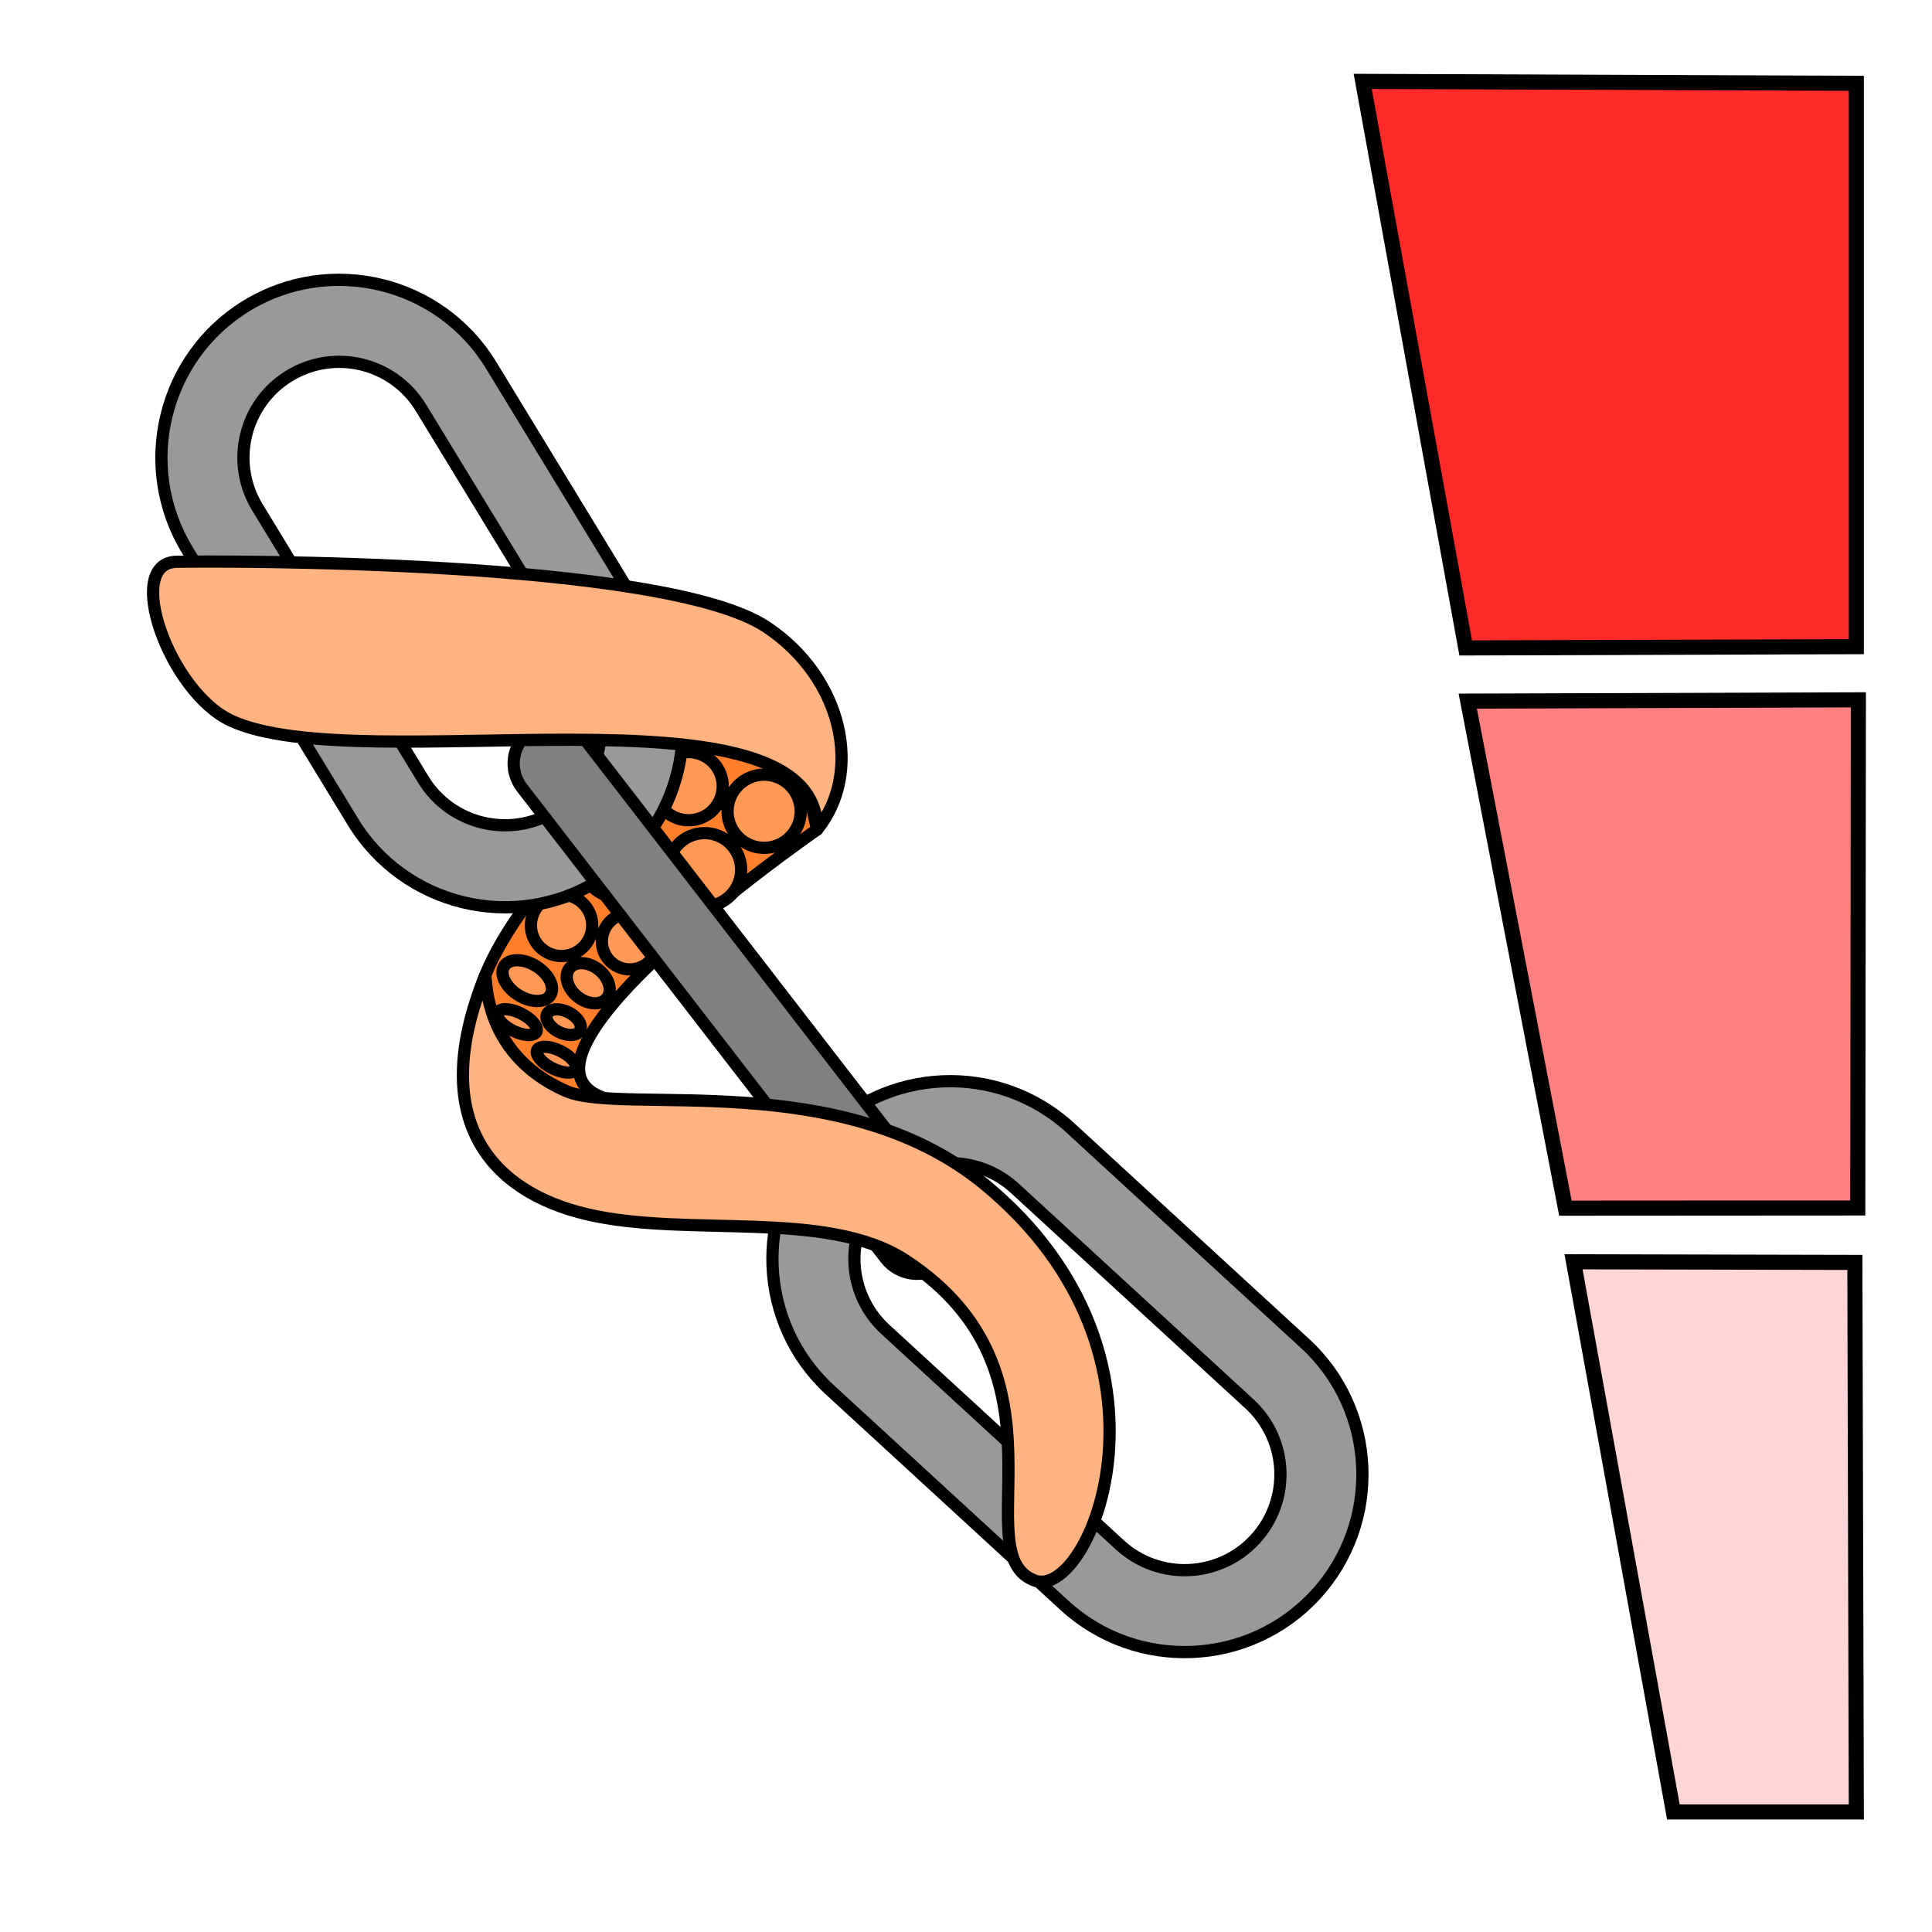 <svg version="1.1" viewBox="0 0 64 64" xmlns="http://www.w3.org/2000/svg">
 <g stroke="#000">
  <g stroke-width=".5">
   <path d="m48.621 23.226 3.235 16.796 9.685-6e-3 0.02-16.833z" fill="#ff8080"/>
   <path d="m52.125 41.798 3.308 18.224h6.06l-0.048-18.203z" fill="#ffd5d5" fill-rule="evenodd"/>
   <path d="m45.141 2.696 3.412 18.768 12.94-0.043v-18.661z" fill="#ff2a2a"/>
  </g>
  <g stroke-miterlimit="10" stroke-width=".405">
   <path d="m22.802 24.687c-1.882 1.015-14.951 13.054 0 11.824-10.147 0.944 4.266-9.03 4.266-9.03l-0.858-3.752z" fill="#ff7f2a" stroke-linejoin="round"/>
   <path d="m19.075 35.426a0.715 0.315 26.711 0 1-0.78-0.041 0.715 0.315 26.711 0 1-0.498-0.603 0.715 0.315 26.711 0 1 0.78 0.041 0.715 0.315 26.711 0 1 0.498 0.603zm0.543-4.772a1.015 1.015 0 0 1-1.015 1.015 1.015 1.015 0 0 1-1.015-1.015 1.015 1.015 0 0 1 1.015-1.015 1.015 1.015 0 0 1 1.015 1.015zm6.906-3.78a1.211 1.211 0 0 1-1.211 1.211 1.211 1.211 0 0 1-1.211-1.211 1.211 1.211 0 0 1 1.211-1.211 1.211 1.211 0 0 1 1.211 1.211zm-8.757 7.306a0.715 0.315 26.706 0 1-0.78-0.04 0.715 0.315 26.706 0 1-0.498-0.602 0.715 0.315 26.706 0 1 0.78 0.04 0.715 0.315 26.706 0 1 0.498 0.602zm1.45-0.046a0.61 0.362 26.834 0 1-0.708 0.048 0.61 0.362 26.834 0 1-0.381-0.598 0.61 0.362 26.834 0 1 0.708-0.048 0.61 0.362 26.834 0 1 0.381 0.598zm0.885-1.066a0.792 0.568 38.879 0 1-0.973-0.055 0.792 0.568 38.879 0 1-0.26-0.939 0.792 0.568 38.879 0 1 0.973 0.055 0.792 0.568 38.879 0 1 0.26 0.939zm-1.871-0.104a0.902 0.563 32.126 0 1-1.063-0.003 0.902 0.563 32.126 0 1-0.465-0.956 0.902 0.563 32.126 0 1 1.063 0.003 0.902 0.563 32.126 0 1 0.465 0.956zm3.565-1.781a0.929 0.929 0 0 1-0.929 0.929 0.929 0.929 0 0 1-0.929-0.929 0.929 0.929 0 0 1 0.929-0.929 0.929 0.929 0 0 1 0.929 0.929zm0.019-2.725a1.287 1.287 0 0 1-1.287 1.287 1.287 1.287 0 0 1-1.287-1.287 1.287 1.287 0 0 1 1.287-1.287 1.287 1.287 0 0 1 1.287 1.287zm2.736 0.352a1.211 1.211 0 0 1-1.211 1.211 1.211 1.211 0 0 1-1.211-1.211 1.211 1.211 0 0 1 1.211-1.211 1.211 1.211 0 0 1 1.211 1.211zm-0.61-2.767a1.128 1.128 0 0 1-1.128 1.128 1.128 1.128 0 0 1-1.128-1.128 1.128 1.128 0 0 1 1.128-1.128 1.128 1.128 0 0 1 1.128 1.128z" fill="#f95"/>
   <path d="m41.39 46.506c1.29 1.185 1.375 3.192 0.19 4.482-1.185 1.29-3.192 1.375-4.482 0.19l-7.769-7.139c-1.29-1.185-1.375-3.192-0.19-4.482 1.185-1.29 3.192-1.375 4.482-0.19l7.769 7.138m1.839-2.002-7.769-7.138c-2.391-2.197-6.125-2.039-8.322 0.352-2.198 2.392-2.04 6.125 0.352 8.323l7.769 7.138c2.392 2.197 6.125 2.04 8.323-0.352 2.197-2.392 2.04-6.125-0.352-8.323zm-23.794-21.987c0.912 1.496 0.439 3.447-1.057 4.359-1.496 0.912-3.447 0.438-4.359-1.057l-5.491-9.009c-0.912-1.496-0.438-3.447 1.057-4.359 1.496-0.912 3.447-0.438 4.359 1.057l5.491 9.009m2.321-1.415-5.491-9.009c-1.69-2.773-5.322-3.654-8.095-1.964-2.773 1.691-3.654 5.322-1.964 8.095l5.491 9.009c1.691 2.774 5.322 3.654 8.095 1.964 2.773-1.69 3.654-5.322 1.964-8.095z" fill="#999"/>
   <path d="m31.179 41.923c-0.574 0.444-1.399 0.338-1.843-0.237l-12.046-15.591c-0.444-0.574-0.338-1.4 0.236-1.843s1.399-0.338 1.843 0.237l12.047 15.591c0.444 0.574 0.338 1.399-0.236 1.843z" fill="#808080"/>
   <path d="m16.063 32.338c0.086-0.212-0.221 2.525 2.683 3.801 1.887 0.829 9.131-0.829 13.898 3.117 6.876 5.693 3.46 13.783 1.63 13.101-2.361-0.881 1.459-6.867-4.289-10.613-2.611-1.702-7.168-0.738-10.523-1.516-3.201-0.742-5.314-3.144-3.398-7.891zm-10.213-13.728c1.344-0.027 16.153-0.096 19.541 2.161 2.552 1.7 3.193 4.845 1.677 6.71 0.029-5.125-15.099-1.607-19.417-3.609-2.032-0.942-3.578-5.226-1.802-5.262z" fill="#ffb380" stroke-linejoin="round"/>
  </g>
 </g>
</svg>
